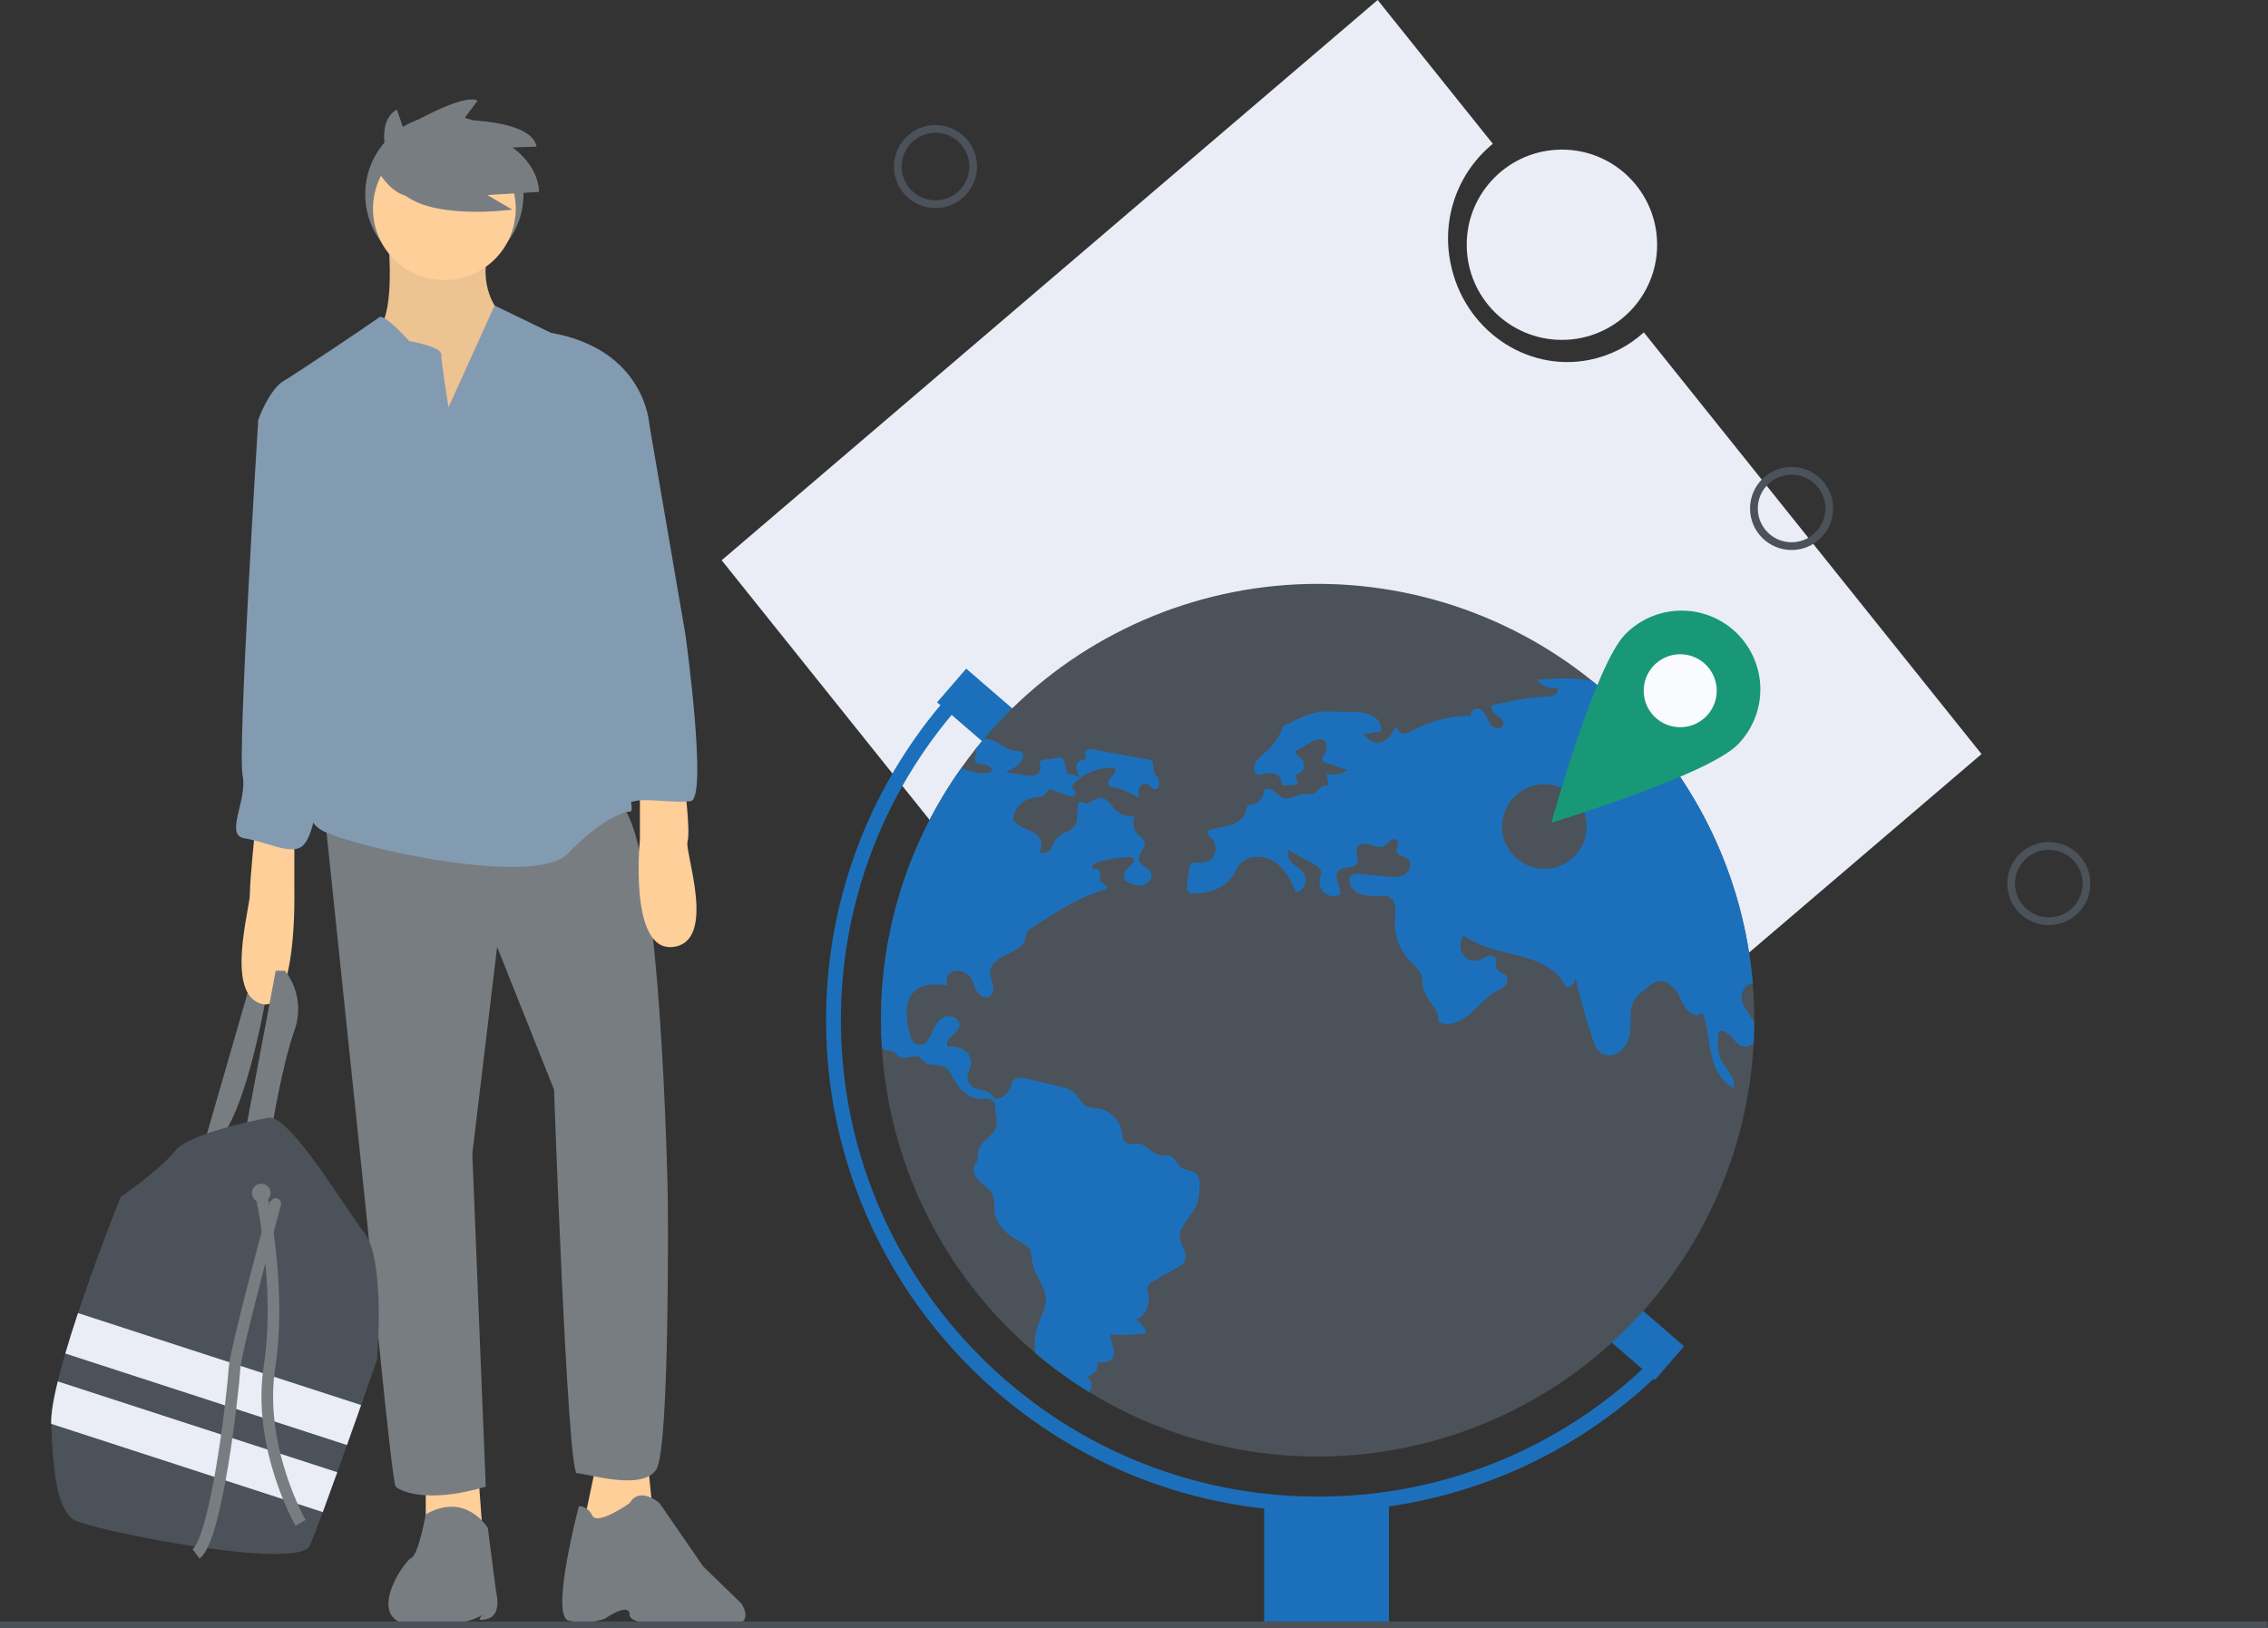 <svg width="585" height="420" viewBox="0 0 585 420" fill="none" xmlns="http://www.w3.org/2000/svg">
<rect x="0" y="0" width="585" height="420" fill="#333333" stroke="none"/>
<g clip-path="url(#clip0_490_5311)">
<path d="M114.619 70.527C125.894 70.527 135.035 61.391 135.035 50.12C135.035 38.85 125.894 29.714 114.619 29.714C103.344 29.714 94.203 38.85 94.203 50.12C94.203 61.391 103.344 70.527 114.619 70.527Z" fill="#787D82"/>
<path d="M52.438 295.8L64.981 252.319L69.251 253.653C69.251 253.653 64.18 286.197 56.174 294.466L52.438 295.8Z" fill="#787D82"/>
<path d="M100.208 62.392C100.208 62.392 101.809 79.464 98.073 84.266C94.337 89.067 100.475 98.404 100.475 98.404L111.684 111.741L128.23 104.272L130.632 90.401L129.031 80.798C129.031 80.798 123.426 75.196 125.828 65.06C128.23 54.923 100.208 62.392 100.208 62.392Z" fill="#FFCF99"/>
<path opacity="0.1" d="M100.208 62.392C100.208 62.392 101.809 79.464 98.073 84.266C94.337 89.067 100.475 98.404 100.475 98.404L111.684 111.741L128.23 104.272L130.632 90.401L129.031 80.798C129.031 80.798 123.426 75.196 125.828 65.06C128.23 54.923 100.208 62.392 100.208 62.392Z" fill="#4B5259"/>
<path d="M109.815 381.695V392.631L124.493 395.566L123.159 377.427L109.815 381.695Z" fill="#FFCF99"/>
<path d="M153.85 377.426L150.647 392.631L157.053 397.166L168.262 388.897L166.927 375.825L153.85 377.426Z" fill="#FFCF99"/>
<path d="M125.829 394.231C125.829 394.231 120.224 384.763 109.816 390.697C109.816 390.697 107.948 401.167 106.08 401.967C104.212 402.767 93.804 417.972 106.08 419.306C118.356 420.64 124.494 416.638 124.494 416.638C124.494 416.638 122.092 418.704 125.829 417.637C129.565 416.57 127.964 410.702 127.964 410.702L125.829 394.231Z" fill="#787D82"/>
<path d="M162.39 387.831C162.39 387.831 154.117 393.699 152.783 391.032C151.449 388.364 149.314 388.631 149.314 388.631C149.314 388.631 141.841 416.788 146.645 418.121C149.738 418.882 152.987 418.715 155.985 417.639C155.985 417.639 162.39 413.155 162.39 416.623C162.39 420.091 180.271 419.841 187.743 419.575C195.216 419.308 191.213 413.706 191.213 413.706L181.338 404.103L170.13 387.831C170.13 387.831 165.059 383.296 162.39 387.831Z" fill="#787D82"/>
<path d="M83.662 209.373L94.871 316.875C94.871 316.875 101.009 382.496 102.076 383.563C103.144 384.63 110.083 388.098 125.294 383.563L121.825 297.668L128.23 244.318L142.908 281.13C142.908 281.13 146.377 380.095 148.779 380.095C151.181 380.095 165.859 384.897 169.329 379.028C172.798 373.159 172.264 309.939 172.264 309.939C172.264 309.939 170.663 210.173 158.92 206.972C147.178 203.771 83.662 209.373 83.662 209.373Z" fill="#787D82"/>
<path d="M114.619 72.261C124.789 72.261 133.034 64.02 133.034 53.855C133.034 43.69 124.789 35.449 114.619 35.449C104.449 35.449 96.205 43.69 96.205 53.855C96.205 64.02 104.449 72.261 114.619 72.261Z" fill="#FFCF99"/>
<path d="M115.687 105.072C115.687 105.072 113.819 93.601 113.819 91.467C113.819 89.333 105.545 87.999 105.545 87.999C105.545 87.999 99.141 80.797 97.806 81.864C96.472 82.931 76.189 96.535 72.987 98.403C69.784 100.27 66.315 108.273 66.582 108.806C66.849 109.34 83.395 144.018 83.395 144.018C83.395 144.018 90.6 165.358 85.53 176.561C80.459 187.765 74.054 209.906 83.395 214.44C92.736 218.975 138.104 228.845 146.377 220.309C154.65 211.773 160.521 209.372 162.656 209.372C164.791 209.372 153.85 172.293 156.251 168.826C158.653 165.358 155.184 143.751 155.184 143.751L167.46 109.34C167.46 109.34 166.393 90.133 142.107 85.865L127.579 78.824L115.687 105.072Z" fill="#839BB1"/>
<path d="M65.781 214.174C65.781 214.174 64.447 226.978 64.447 230.713C64.447 234.447 58.042 256.321 67.382 258.989C76.723 261.656 75.922 229.913 75.922 229.913V213.641L65.781 214.174Z" fill="#FFCF99"/>
<path d="M176.535 202.17C176.535 202.17 178.136 214.441 177.335 217.108C176.535 219.776 185.075 242.983 173.599 244.317C162.123 245.651 165.059 216.575 165.059 216.575V202.17L176.535 202.17Z" fill="#FFCF99"/>
<path d="M63.38 291.532L71.119 250.452H73.521C75.2 252.616 76.302 255.171 76.722 257.878C77.142 260.584 76.867 263.353 75.923 265.924C72.721 274.993 70.052 291.532 70.052 291.532H63.38Z" fill="#787D82"/>
<path d="M70.585 105.605L66.582 108.807C66.582 108.807 61.245 193.634 62.579 200.036C63.913 206.438 57.775 215.508 63.113 216.308C68.45 217.108 74.855 220.576 77.791 218.442C80.726 216.308 81.26 208.572 82.328 206.705C83.395 204.838 85.263 182.697 85.263 182.697C85.263 182.697 90.868 160.557 87.398 144.018C83.929 127.479 80.726 110.674 80.726 110.674L70.585 105.605Z" fill="#839BB1"/>
<path d="M155.185 98.938L167.461 109.341L176.801 163.758C176.801 163.758 182.672 206.172 178.135 206.706C173.599 207.239 166.66 205.905 163.724 206.706C160.789 207.506 158.387 205.372 158.387 205.372C158.387 205.372 155.185 188.3 155.185 188.033C155.185 187.766 153.05 168.293 153.05 168.293L150.381 146.42L154.384 122.412L155.185 98.938Z" fill="#839BB1"/>
<path d="M97.273 350.752C97.273 350.752 95.538 355.732 93.147 362.513C92.037 365.666 90.785 369.211 89.496 372.825C88.666 375.162 87.823 377.528 86.993 379.838C85.669 383.533 84.383 387.081 83.259 390.127C81.775 394.147 80.572 397.297 79.926 398.767C76.99 405.436 23.349 394.766 19.079 392.098C14.809 389.431 13.741 380.361 13.208 367.557C13.205 367.49 13.202 367.424 13.202 367.357C13.133 364.772 13.792 360.923 14.894 356.407C15.444 354.15 16.106 351.728 16.842 349.212C17.83 345.838 18.951 342.301 20.122 338.78C25.155 323.655 31.088 308.871 31.088 308.871C31.088 308.871 41.496 301.669 45.232 296.867C48.969 292.066 69.518 288.331 69.518 288.331C75.389 288.598 88.733 311.272 94.07 318.207C99.408 325.143 97.273 350.752 97.273 350.752Z" fill="#4B5259"/>
<path d="M67.383 310.205C68.71 310.205 69.785 309.13 69.785 307.804C69.785 306.478 68.71 305.403 67.383 305.403C66.057 305.403 64.981 306.478 64.981 307.804C64.981 309.13 66.057 310.205 67.383 310.205Z" fill="#787D82"/>
<path d="M71.12 311.806C71.856 311.806 72.454 311.209 72.454 310.472C72.454 309.736 71.856 309.139 71.12 309.139C70.383 309.139 69.785 309.736 69.785 310.472C69.785 311.209 70.383 311.806 71.12 311.806Z" fill="#787D82"/>
<path d="M93.147 362.513C92.037 365.666 90.785 369.211 89.496 372.825L16.843 349.212C17.83 345.838 18.951 342.3 20.123 338.779L93.147 362.513Z" fill="#EAEDF6"/>
<path d="M86.993 379.839C85.669 383.533 84.383 387.081 83.259 390.127L13.202 367.357C13.133 364.773 13.792 360.923 14.894 356.407L86.993 379.839Z" fill="#EAEDF6"/>
<path d="M67.383 308.337C67.383 308.337 72.72 331.811 69.518 352.618C66.315 373.425 77.524 392.898 77.524 392.898" stroke="#787D82" stroke-width="3" stroke-miterlimit="10"/>
<path d="M71.119 310.205C71.119 310.205 60.711 348.084 60.444 353.419C60.177 358.754 55.907 396.9 50.569 400.901" stroke="#787D82" stroke-width="3" stroke-miterlimit="10"/>
<path d="M100.482 42.624C100.482 42.624 96.314 31.791 102.358 28.25L104.025 33.041C104.025 33.041 119.239 23.875 123.199 25.958L119.447 30.958C119.447 30.958 137.162 30.958 138.412 37.833L132.16 38.041C132.16 38.041 138.829 42.415 139.038 49.498L125.699 50.331L132.16 54.081C132.16 54.081 107.985 57.414 102.149 47.832L100.482 42.624Z" fill="#787D82"/>
<path d="M96.872 43.052C96.872 43.052 101.676 52.655 108.081 50.255C114.486 47.854 108.081 39.051 108.081 39.051L103.811 36.917L96.872 43.052Z" fill="#787D82"/>
<path d="M511.108 194.551L424.002 85.75C420.047 89.365 415.174 91.825 409.915 92.86C393.516 96.088 377.501 84.895 374.145 67.859C372.988 62.225 373.392 56.382 375.314 50.961C377.236 45.54 380.603 40.746 385.051 37.098L355.35 0L186.143 144.549L341.9 339.1L511.108 194.551Z" fill="#EAEDF6"/>
<path d="M402.875 87.691C416.437 87.691 427.432 76.701 427.432 63.145C427.432 49.589 416.437 38.6 402.875 38.6C389.313 38.6 378.318 49.589 378.318 63.145C378.318 76.701 389.313 87.691 402.875 87.691Z" fill="#EAEDF6"/>
<path d="M249.222 172.516L241.708 181.208L267.022 203.071L274.535 194.379L249.222 172.516Z" fill="#1C70BB"/>
<path d="M411.946 327.952L404.433 336.644L426.871 356.023L434.384 347.331L411.946 327.952Z" fill="#1C70BB"/>
<path d="M452.489 263.214V263.888C452.474 265.58 452.425 267.265 452.344 268.942C450.883 297.643 438.496 324.7 417.72 344.566C396.945 364.432 369.355 375.604 340.604 375.792C311.853 375.98 284.119 365.17 263.085 345.577C242.052 325.984 229.311 299.092 227.475 270.412C227.322 268.031 227.245 265.631 227.245 263.214C227.205 239.899 234.444 217.152 247.954 198.145C249.034 196.613 250.158 195.11 251.325 193.634C252.129 192.608 252.957 191.605 253.792 190.609C272.803 168.097 299.885 153.93 329.227 151.146C358.569 148.363 387.834 157.186 410.742 175.723C412.098 176.818 413.431 177.951 414.734 179.107C415.776 180.034 416.8 180.981 417.806 181.948C437.623 200.895 449.82 226.433 452.098 253.749C452.359 256.873 452.489 260.028 452.489 263.214Z" fill="#4B5259"/>
<path d="M339.867 389.952C269.952 389.952 213.071 333.097 213.071 263.214C213.03 231.24 225.12 200.441 246.903 177.026L249.711 179.631C228.586 202.338 216.862 232.207 216.902 263.214C216.902 330.986 272.064 386.123 339.867 386.123C356.341 386.179 372.656 382.898 387.828 376.48C403 370.062 416.713 360.638 428.142 348.778L430.893 351.443C419.108 363.673 404.967 373.39 389.322 380.009C373.678 386.627 356.855 390.009 339.867 389.952Z" fill="#1C70BB"/>
<path d="M358.254 387.271H326.076V419.435H358.254V387.271Z" fill="#1C70BB"/>
<path d="M251.325 193.634C251.38 193.657 251.432 193.688 251.478 193.726C252.083 194.224 251.325 195.181 251.417 195.97C251.524 196.981 252.873 197.203 253.891 197.302C254.91 197.41 256.198 198.229 255.715 199.133C253.156 200.013 250.566 199.148 247.954 198.145C234.444 217.152 227.205 239.898 227.245 263.214C227.245 265.634 227.322 268.033 227.475 270.412C227.689 270.568 227.924 270.695 228.172 270.787C228.938 271.078 229.827 271.025 230.532 271.438C231.091 271.768 231.467 272.35 232.026 272.656C233.627 273.529 235.849 271.852 237.343 272.893C237.729 273.245 238.095 273.618 238.439 274.011C239.818 275.206 242.085 274.402 243.679 275.298C244.706 275.872 245.234 277.021 245.786 278.062C247.157 280.666 249.379 283.224 252.313 283.431C253.239 283.388 254.166 283.419 255.087 283.522C255.991 283.729 256.879 284.518 256.734 285.429C256.481 286.999 257.255 288.715 257.048 290.284C256.673 293.156 252.604 294.412 252.26 297.284C252.259 297.916 252.223 298.547 252.152 299.175C251.969 299.926 251.402 300.538 251.202 301.289C250.819 302.705 251.838 304.122 252.949 305.072C254.068 306.029 255.401 306.856 256.014 308.189C256.657 309.605 256.343 311.252 256.55 312.791C257.01 316.153 259.913 318.642 262.901 320.25C263.859 320.65 264.709 321.269 265.384 322.057C266.15 323.167 266.073 324.63 266.334 325.955C266.962 329.194 269.689 331.867 269.766 335.167C269.819 337.518 268.517 339.647 267.736 341.86C266.932 344.18 266.693 346.658 267.038 349.089C271.407 352.793 276.05 356.159 280.928 359.159C281.194 358.767 281.388 358.332 281.503 357.873C281.596 357.365 281.532 356.841 281.32 356.371C281.108 355.9 280.757 355.505 280.315 355.239C281.139 354.928 281.888 354.448 282.514 353.83C282.822 353.513 283.025 353.11 283.097 352.675C283.168 352.239 283.104 351.792 282.913 351.394C284.261 351.563 285.862 351.647 286.751 350.613C287.464 349.786 287.418 348.546 287.134 347.496C286.745 346.476 286.488 345.411 286.368 344.326C289.492 344.478 292.623 344.373 295.73 344.012C295.281 342.497 294.258 341.217 292.88 340.444C294.29 340.206 295.569 338.521 296.014 337.166C296.398 335.783 296.419 334.325 296.075 332.931C295.968 332.573 295.953 332.194 296.029 331.828C296.256 331.343 296.654 330.958 297.147 330.749C299.477 329.408 301.806 328.071 304.135 326.736C304.55 326.526 304.928 326.25 305.253 325.916C305.981 325.051 305.874 323.757 305.498 322.693C305.123 321.628 304.525 320.625 304.38 319.507C303.951 316.16 307.536 313.756 308.747 310.601C309.158 309.341 309.38 308.028 309.406 306.703C309.505 305.279 309.513 303.632 308.425 302.721C307.375 301.84 305.744 302.039 304.648 301.22C303.644 300.469 303.3 299.022 302.204 298.417C301.208 297.866 299.967 298.218 298.856 297.958C296.91 297.506 295.684 295.262 293.692 295.055C292.574 294.933 291.302 295.484 290.382 294.833C289.57 294.251 289.54 293.095 289.387 292.115C289.114 290.588 288.381 289.181 287.286 288.083C286.19 286.985 284.784 286.249 283.257 285.973C282.101 285.789 280.844 285.858 279.856 285.222C278.86 284.579 278.408 283.377 277.619 282.481C276.362 281.049 274.37 280.536 272.509 280.099C269.98 279.51 267.455 278.918 264.932 278.323C263.591 278.001 261.859 277.833 261.131 279.012C260.916 279.46 260.766 279.938 260.687 280.429C260.413 281.312 259.868 282.087 259.128 282.643C258.387 283.198 257.491 283.506 256.565 283.522C255.932 282.441 254.905 281.646 253.7 281.302C252.912 281.17 252.134 280.985 251.371 280.75C250.972 280.555 250.618 280.281 250.329 279.944C250.04 279.607 249.823 279.214 249.691 278.791C249.559 278.367 249.515 277.921 249.561 277.48C249.608 277.039 249.744 276.611 249.961 276.224C250.396 275.447 250.563 274.549 250.437 273.668C250.311 272.786 249.899 271.971 249.264 271.346C247.977 270.19 246.115 269.907 244.384 270.022C243.932 269.034 244.69 267.923 245.502 267.204C246.322 266.491 247.31 265.787 247.487 264.715C247.77 263.03 245.617 261.751 243.985 262.249C242.354 262.754 241.312 264.339 240.622 265.902C240.288 266.823 239.832 267.697 239.266 268.498C238.976 268.894 238.582 269.203 238.128 269.389C237.674 269.576 237.177 269.633 236.692 269.554C235.343 269.21 234.83 267.609 234.531 266.262C234.052 264.46 233.81 262.604 233.811 260.74C233.823 258.858 234.571 257.055 235.895 255.717C238.124 253.664 241.557 253.863 244.568 254.193C244.245 253.763 244.091 253.23 244.133 252.694C244.175 252.159 244.412 251.657 244.798 251.283C245.2 250.925 245.685 250.671 246.208 250.543C246.731 250.415 247.278 250.417 247.801 250.548C248.709 250.735 249.526 251.224 250.122 251.934C250.98 252.975 251.225 254.392 251.869 255.571C252.52 256.758 253.976 257.769 255.163 257.133C256.198 256.582 256.358 255.158 256.106 254.017C255.845 252.883 255.301 251.773 255.393 250.609C255.569 248.396 257.875 247.056 259.906 246.144C261.936 245.233 264.257 244 264.579 241.795C264.594 241.366 264.677 240.942 264.824 240.539C265.049 240.179 265.363 239.883 265.736 239.681C271.658 235.768 277.688 231.801 284.46 229.665C284.813 229.55 284.851 229.672 285.211 229.588C285.717 229.297 285.38 228.493 284.897 228.171C284.414 227.85 283.771 227.597 283.648 227.03C283.564 226.617 283.809 226.203 283.87 225.782C283.886 225.528 283.84 225.273 283.735 225.041C283.629 224.809 283.469 224.606 283.267 224.45C283.065 224.295 282.828 224.191 282.576 224.148C282.325 224.105 282.067 224.124 281.825 224.204C281.281 223.485 282.353 222.65 283.227 222.405C285.842 221.689 288.526 221.252 291.233 221.103C291.545 221.051 291.866 221.105 292.145 221.256C292.344 221.448 292.462 221.709 292.475 221.985C292.487 222.262 292.394 222.532 292.214 222.742C291.845 223.151 291.437 223.523 290.995 223.852C290.556 224.279 290.242 224.818 290.088 225.411C289.934 226.004 289.946 226.627 290.122 227.214C291.539 227.934 293.072 228.677 294.642 228.424C296.205 228.171 297.592 226.41 296.856 225.009C296.175 223.699 294.114 223.4 293.761 221.968C293.348 220.291 295.723 218.798 295.186 217.159C294.956 216.439 294.236 216.011 293.685 215.497C293.035 214.859 292.594 214.039 292.418 213.146C292.241 212.252 292.338 211.327 292.696 210.489C291.799 210.646 290.878 210.586 290.009 210.314C289.14 210.042 288.349 209.567 287.701 208.927C286.506 207.725 285.556 205.818 283.855 205.879C282.3 205.925 280.959 207.74 279.503 207.189C279.143 207.051 278.768 206.775 278.423 206.936C278.309 207.009 278.214 207.107 278.143 207.222C278.073 207.338 278.03 207.468 278.017 207.602C277.649 209.371 278.285 211.385 277.32 212.917C276.27 214.579 273.842 214.808 272.57 216.309C271.88 217.121 271.612 218.216 270.976 219.074C270.34 219.931 269 220.483 268.234 219.732C268.609 218.963 268.712 218.09 268.525 217.255C268.338 216.42 267.874 215.674 267.207 215.138C266.501 214.675 265.739 214.304 264.939 214.035C264.046 213.658 263.195 213.185 262.403 212.626C262.009 212.385 261.688 212.041 261.476 211.63C261.309 211.114 261.331 210.555 261.538 210.053C261.925 208.947 262.608 207.967 263.511 207.22C264.414 206.472 265.504 205.985 266.663 205.81C267.674 205.672 268.854 205.718 269.528 204.945C269.881 204.539 270.065 203.919 270.586 203.758C270.914 203.689 271.255 203.73 271.559 203.873C272.823 204.317 274.079 204.761 275.343 205.205C275.765 205.399 276.23 205.475 276.692 205.427C276.92 205.398 277.129 205.283 277.276 205.105C277.422 204.927 277.496 204.7 277.481 204.47C277.358 203.842 276.393 203.544 276.485 202.908C276.53 202.7 276.64 202.512 276.799 202.372C278.165 200.919 279.836 199.786 281.692 199.054C283.547 198.322 285.542 198.009 287.533 198.137C288.008 198.926 287.257 199.852 286.621 200.519C285.993 201.193 285.487 202.387 286.253 202.9C286.562 203.062 286.908 203.141 287.257 203.13C288.188 203.255 289.094 203.529 289.938 203.942C291.248 204.508 292.535 205.136 293.792 205.81C293.607 204.989 293.639 204.134 293.884 203.329C294.022 202.934 294.303 202.604 294.671 202.405C295.039 202.205 295.469 202.15 295.876 202.249C296.627 202.54 297.01 203.536 297.814 203.628C298.879 203.75 299.3 202.173 298.856 201.193C298.412 200.212 297.523 199.401 297.454 198.321C297.4 197.601 297.676 196.705 297.102 196.269C296.897 196.133 296.663 196.049 296.42 196.023C291.608 195.143 286.794 194.26 281.978 193.374C281.12 193.213 279.886 193.336 279.848 194.201C279.825 194.691 280.262 195.173 280.07 195.618C279.864 196.092 279.189 196.054 278.699 196.223C278.331 196.39 278.027 196.672 277.833 197.027C277.64 197.382 277.567 197.791 277.626 198.191C277.757 198.987 278.066 199.743 278.53 200.404C277.588 200.013 276.171 199.944 275.228 199.546C275.091 198.455 274.813 197.387 274.401 196.368C274.377 196.206 274.319 196.051 274.229 195.914C274.139 195.777 274.02 195.661 273.88 195.575C273.741 195.489 273.584 195.434 273.421 195.415C273.258 195.396 273.093 195.413 272.938 195.464C271.697 195.656 270.455 195.84 269.214 196.031C268.903 196.046 268.604 196.161 268.364 196.36C267.881 196.873 268.356 197.693 268.341 198.397C268.296 198.791 268.129 199.162 267.865 199.457C267.6 199.752 267.249 199.957 266.862 200.044C266.082 200.202 265.278 200.192 264.503 200.013C262.763 199.745 261.032 199.477 259.293 199.209C260.828 198.72 262.193 197.807 263.231 196.575C263.92 195.763 264.288 194.247 263.292 193.864C262.998 193.783 262.691 193.76 262.388 193.795C260.028 193.81 258.167 191.842 255.96 191.008C255.266 190.749 254.532 190.614 253.792 190.609L251.325 193.634Z" fill="#1C70BB"/>
<path d="M452.343 268.942C452.073 269.304 451.718 269.595 451.309 269.789C450.9 269.982 450.45 270.073 449.999 270.052C447.601 269.845 446.589 266.392 444.214 266.001C444.004 265.947 443.782 265.969 443.586 266.062C443.234 266.254 443.172 266.728 443.149 267.127C443.05 269.102 442.966 271.155 443.739 272.977C444.866 275.642 447.785 277.878 447.172 280.704C443.877 279.18 442.161 275.481 441.387 271.936C440.606 268.39 440.483 264.669 439.089 261.314C438.024 262.67 435.802 261.552 434.837 260.127C433.917 258.78 433.351 257.217 432.462 255.847C431.573 254.483 430.209 253.258 428.585 253.182C426.877 253.105 425.39 254.277 424.088 255.387C422.955 256.224 422.004 257.281 421.292 258.496C420.38 260.334 420.617 262.494 420.571 264.538C420.525 266.744 420.058 269.079 418.549 270.703C417.039 272.319 414.258 272.885 412.596 271.423C411.792 270.585 411.219 269.553 410.933 268.429C409.126 263.163 407.622 257.799 406.428 252.362C406.153 253.603 405.057 255.203 404.015 254.476C403.782 254.278 403.594 254.032 403.464 253.756C401.518 250.471 397.924 248.495 394.285 247.308C390.654 246.129 386.831 245.577 383.238 244.276C381.223 243.544 379.297 242.586 377.499 241.419C377.042 242.092 376.776 242.875 376.727 243.686C376.679 244.498 376.85 245.307 377.223 246.029C377.627 246.736 378.253 247.289 379.004 247.604C379.755 247.918 380.589 247.976 381.376 247.768C382.173 247.507 382.847 246.956 383.636 246.68C384.425 246.412 385.49 246.542 385.835 247.308C386.172 248.036 385.666 248.916 385.919 249.682C386.294 250.838 388.049 250.93 388.662 251.987C388.842 252.405 388.883 252.871 388.78 253.314C388.677 253.758 388.434 254.157 388.087 254.453C387.382 255.027 386.604 255.506 385.773 255.877C383.199 257.309 381.368 259.752 379.116 261.651C376.863 263.558 373.684 264.944 371.002 263.727C371.638 260.487 367.785 258.113 367.072 254.889C366.835 253.825 366.957 252.699 366.628 251.665C366.145 250.164 364.812 249.138 363.724 248.005C362.402 246.614 361.372 244.972 360.695 243.177C360.017 241.382 359.706 239.469 359.778 237.552C359.84 236.219 360.085 234.864 359.778 233.562C359.48 232.268 358.399 231.012 357.066 231.066C354.025 231.204 350.186 231.433 348.593 228.837C348.018 227.911 347.773 226.555 348.601 225.843C348.924 225.638 349.285 225.499 349.662 225.435C350.04 225.371 350.426 225.382 350.799 225.468C353.09 225.69 355.373 225.92 357.664 226.142C359.265 226.295 360.997 226.425 362.376 225.59C363.755 224.756 364.352 222.527 363.073 221.539C362.146 220.819 360.476 220.858 360.2 219.717C359.978 218.759 361.035 217.68 360.46 216.876C360.054 216.309 359.135 216.462 358.576 216.891C358.088 217.397 357.557 217.861 356.99 218.277C355.894 218.844 354.592 218.3 353.412 217.932C352.232 217.565 350.654 217.534 350.087 218.629C349.443 219.847 350.646 221.455 350.018 222.68C349.175 224.296 346.34 223.377 345.161 224.771C343.812 226.364 346.08 228.753 345.628 230.79C345.046 231.078 344.399 231.211 343.75 231.175C343.102 231.139 342.474 230.935 341.927 230.583C341.391 230.219 340.964 229.716 340.692 229.128C340.419 228.54 340.311 227.889 340.38 227.244C340.487 226.325 340.97 225.383 340.648 224.518C340.301 223.85 339.728 223.326 339.031 223.04C336.81 221.807 334.588 220.579 332.366 219.357C331.746 220.505 332.527 221.922 333.508 222.787C334.481 223.645 335.706 224.296 336.35 225.429C336.758 226.215 336.85 227.126 336.608 227.977C336.365 228.828 335.808 229.555 335.048 230.009C334.951 230.075 334.842 230.119 334.727 230.139C334.612 230.159 334.494 230.154 334.381 230.124C334.275 230.061 334.182 229.978 334.108 229.88C334.035 229.781 333.982 229.669 333.952 229.549C332.78 226.54 331.01 223.576 328.191 222.006C325.364 220.429 321.311 220.758 319.457 223.4C319.02 224.028 318.721 224.748 318.338 225.414C316.308 228.944 311.941 230.614 307.865 230.507C307.466 230.532 307.069 230.439 306.724 230.239C306.065 229.787 306.095 228.822 306.195 228.025C306.34 226.9 306.478 225.782 306.624 224.656C306.627 223.969 306.893 223.308 307.367 222.81C308.126 222.213 309.213 222.588 310.179 222.573C310.907 222.541 311.608 222.284 312.185 221.839C312.763 221.393 313.188 220.78 313.404 220.084C313.598 219.382 313.597 218.639 313.4 217.937C313.203 217.236 312.817 216.601 312.286 216.102C311.849 215.689 311.259 215.168 311.489 214.609C311.582 214.455 311.708 214.323 311.858 214.222C312.007 214.122 312.177 214.055 312.355 214.027C314.078 213.529 315.909 213.399 317.603 212.802C319.303 212.212 320.951 211.002 321.357 209.248C321.479 208.712 321.533 208.061 322.016 207.793C322.259 207.696 322.519 207.644 322.782 207.64C323.703 207.508 324.541 207.037 325.133 206.318C325.724 205.6 326.025 204.686 325.977 203.758C326.789 203.191 327.93 203.612 328.719 204.217C329.501 204.822 330.198 205.618 331.156 205.879C332.941 206.369 334.665 204.784 336.519 204.776C337.3 204.776 338.104 205.052 338.832 204.784C339.575 204.516 340.02 203.781 340.587 203.237C341.161 202.685 342.157 202.356 342.686 202.946C342.533 201.835 342.387 200.733 342.234 199.63C343.137 199.857 344.077 199.889 344.993 199.722C345.909 199.556 346.778 199.195 347.543 198.665C345.613 198.014 343.69 197.363 341.759 196.712C341.556 196.662 341.369 196.562 341.215 196.421C340.794 195.969 341.215 195.265 341.552 194.752C342.372 193.519 342.51 191.49 341.161 190.877C340.242 190.456 339.192 190.961 338.311 191.451C336.902 192.232 335.492 193.021 334.082 193.802C333.952 194.606 334.933 195.066 335.538 195.602C335.907 195.929 336.168 196.36 336.287 196.838C336.406 197.316 336.377 197.819 336.205 198.281C336.032 198.743 335.724 199.141 335.321 199.424C334.917 199.708 334.437 199.862 333.944 199.867C334.222 200.23 334.415 200.649 334.509 201.096C334.603 201.543 334.596 202.005 334.488 202.448C333.546 202.517 332.596 202.586 331.646 202.655C331.488 202.686 331.326 202.686 331.168 202.655C331.01 202.623 330.86 202.561 330.727 202.471C330.42 202.203 330.466 201.728 330.389 201.33C330.263 200.854 329.997 200.427 329.626 200.103C329.254 199.78 328.795 199.575 328.306 199.515C327.33 199.405 326.341 199.497 325.402 199.783C324.993 199.927 324.546 199.916 324.146 199.752C323.918 199.602 323.746 199.382 323.655 199.125C323.488 198.599 323.46 198.04 323.573 197.501C323.686 196.962 323.936 196.46 324.299 196.046C325.034 195.229 325.845 194.483 326.72 193.818C328.702 192.083 330.159 189.828 330.926 187.308C332.489 186.65 334.105 185.761 335.676 185.103C336.938 184.518 338.262 184.074 339.621 183.778C340.901 183.583 342.198 183.521 343.49 183.594C345.253 183.625 347.022 183.656 348.784 183.694C350.357 183.628 351.929 183.854 353.42 184.36C354.868 184.957 356.147 186.252 356.247 187.814C356.277 187.992 356.261 188.175 356.201 188.345C356.14 188.515 356.037 188.667 355.902 188.786C355.698 188.899 355.467 188.952 355.235 188.94C353.772 188.985 353.151 189.353 351.688 189.407C352.615 190.395 353.657 191.436 355.005 191.612C357.38 191.918 359.089 189.46 360.185 187.324C360.224 187.868 360.474 188.375 360.882 188.737C361.29 189.098 361.823 189.287 362.368 189.261C362.955 189.16 363.515 188.941 364.015 188.618C368.728 186.044 374.006 184.681 379.376 184.651C379.324 184.245 379.424 183.833 379.657 183.497C379.891 183.16 380.241 182.922 380.64 182.829C381.736 182.614 382.717 183.556 383.245 184.536C383.766 185.516 384.096 186.65 384.938 187.385C385.773 188.12 387.39 188.082 387.719 187.025C388.041 186.007 386.976 185.134 386.095 184.529C385.207 183.931 384.28 182.821 384.877 181.933C389.382 180.929 393.925 179.934 398.545 179.735C399.33 179.758 400.112 179.623 400.843 179.337C401.206 179.183 401.507 178.915 401.701 178.573C401.895 178.231 401.97 177.834 401.916 177.445C400.908 177.68 399.853 177.611 398.884 177.245C397.916 176.88 397.078 176.235 396.476 175.393C401.219 175.002 406.183 174.658 410.742 175.722L414.733 179.107C413.975 179.896 412.964 180.638 413.515 181.427C413.697 181.608 413.918 181.746 414.161 181.829C414.404 181.913 414.662 181.94 414.917 181.91C415.883 181.925 416.848 181.948 417.806 181.948C437.622 200.894 449.819 226.433 452.098 253.748C450.489 253.687 449.01 255.724 449.217 257.501C449.462 259.561 450.949 261.215 452.014 262.991C452.19 263.28 452.348 263.579 452.489 263.887L452.343 268.942Z" fill="#1C70BB"/>
<path d="M0 419.342H584.876" stroke="#4B5259" stroke-width="2" stroke-miterlimit="10"/>
<path d="M241.296 52.684C246.663 52.684 251.015 48.335 251.015 42.97C251.015 37.605 246.663 33.256 241.296 33.256C235.928 33.256 231.577 37.605 231.577 42.97C231.577 48.335 235.928 52.684 241.296 52.684Z" stroke="#4B5259" stroke-width="2" stroke-miterlimit="10"/>
<path d="M528.465 237.681C533.833 237.681 538.184 233.331 538.184 227.966C538.184 222.601 533.833 218.252 528.465 218.252C523.097 218.252 518.746 222.601 518.746 227.966C518.746 233.331 523.097 237.681 528.465 237.681Z" stroke="#4B5259" stroke-width="2" stroke-miterlimit="10"/>
<path d="M462.118 140.903C467.486 140.903 471.837 136.554 471.837 131.189C471.837 125.824 467.486 121.475 462.118 121.475C456.751 121.475 452.399 125.824 452.399 131.189C452.399 136.554 456.751 140.903 462.118 140.903Z" stroke="#4B5259" stroke-width="2" stroke-miterlimit="10"/>
<path d="M398.354 224.154C404.377 224.154 409.26 219.273 409.26 213.252C409.26 207.231 404.377 202.351 398.354 202.351C392.33 202.351 387.447 207.231 387.447 213.252C387.447 219.273 392.33 224.154 398.354 224.154Z" fill="#4B5259"/>
<path d="M433.387 192.583C441.327 192.583 447.763 186.149 447.763 178.213C447.763 170.277 441.327 163.843 433.387 163.843C425.446 163.843 419.01 170.277 419.01 178.213C419.01 186.149 425.446 192.583 433.387 192.583Z" fill="#FAFBFF"/>
<path d="M447.927 163.315C444.069 159.552 438.872 157.476 433.482 157.543C428.092 157.609 422.949 159.814 419.184 163.671C411.346 171.702 400.154 212.264 400.154 212.264C400.154 212.264 440.444 200.076 448.283 192.045C452.048 188.188 454.125 182.994 454.058 177.606C453.991 172.218 451.786 167.077 447.927 163.315ZM426.81 184.952C425.477 183.651 424.559 181.985 424.173 180.163C423.787 178.342 423.95 176.446 424.641 174.717C425.333 172.988 426.522 171.503 428.058 170.449C429.594 169.396 431.408 168.821 433.271 168.798C435.134 168.775 436.962 169.305 438.523 170.32C440.085 171.335 441.311 172.79 442.045 174.502C442.779 176.213 442.989 178.104 442.648 179.935C442.307 181.765 441.431 183.454 440.13 184.787C438.386 186.574 436.002 187.596 433.504 187.627C431.006 187.657 428.598 186.695 426.81 184.952Z" fill="#189877"/>
</g>
<defs>
<clipPath id="clip0_490_5311">
<rect width="584.876" height="420" fill="white"/>
</clipPath>
</defs>
</svg>
